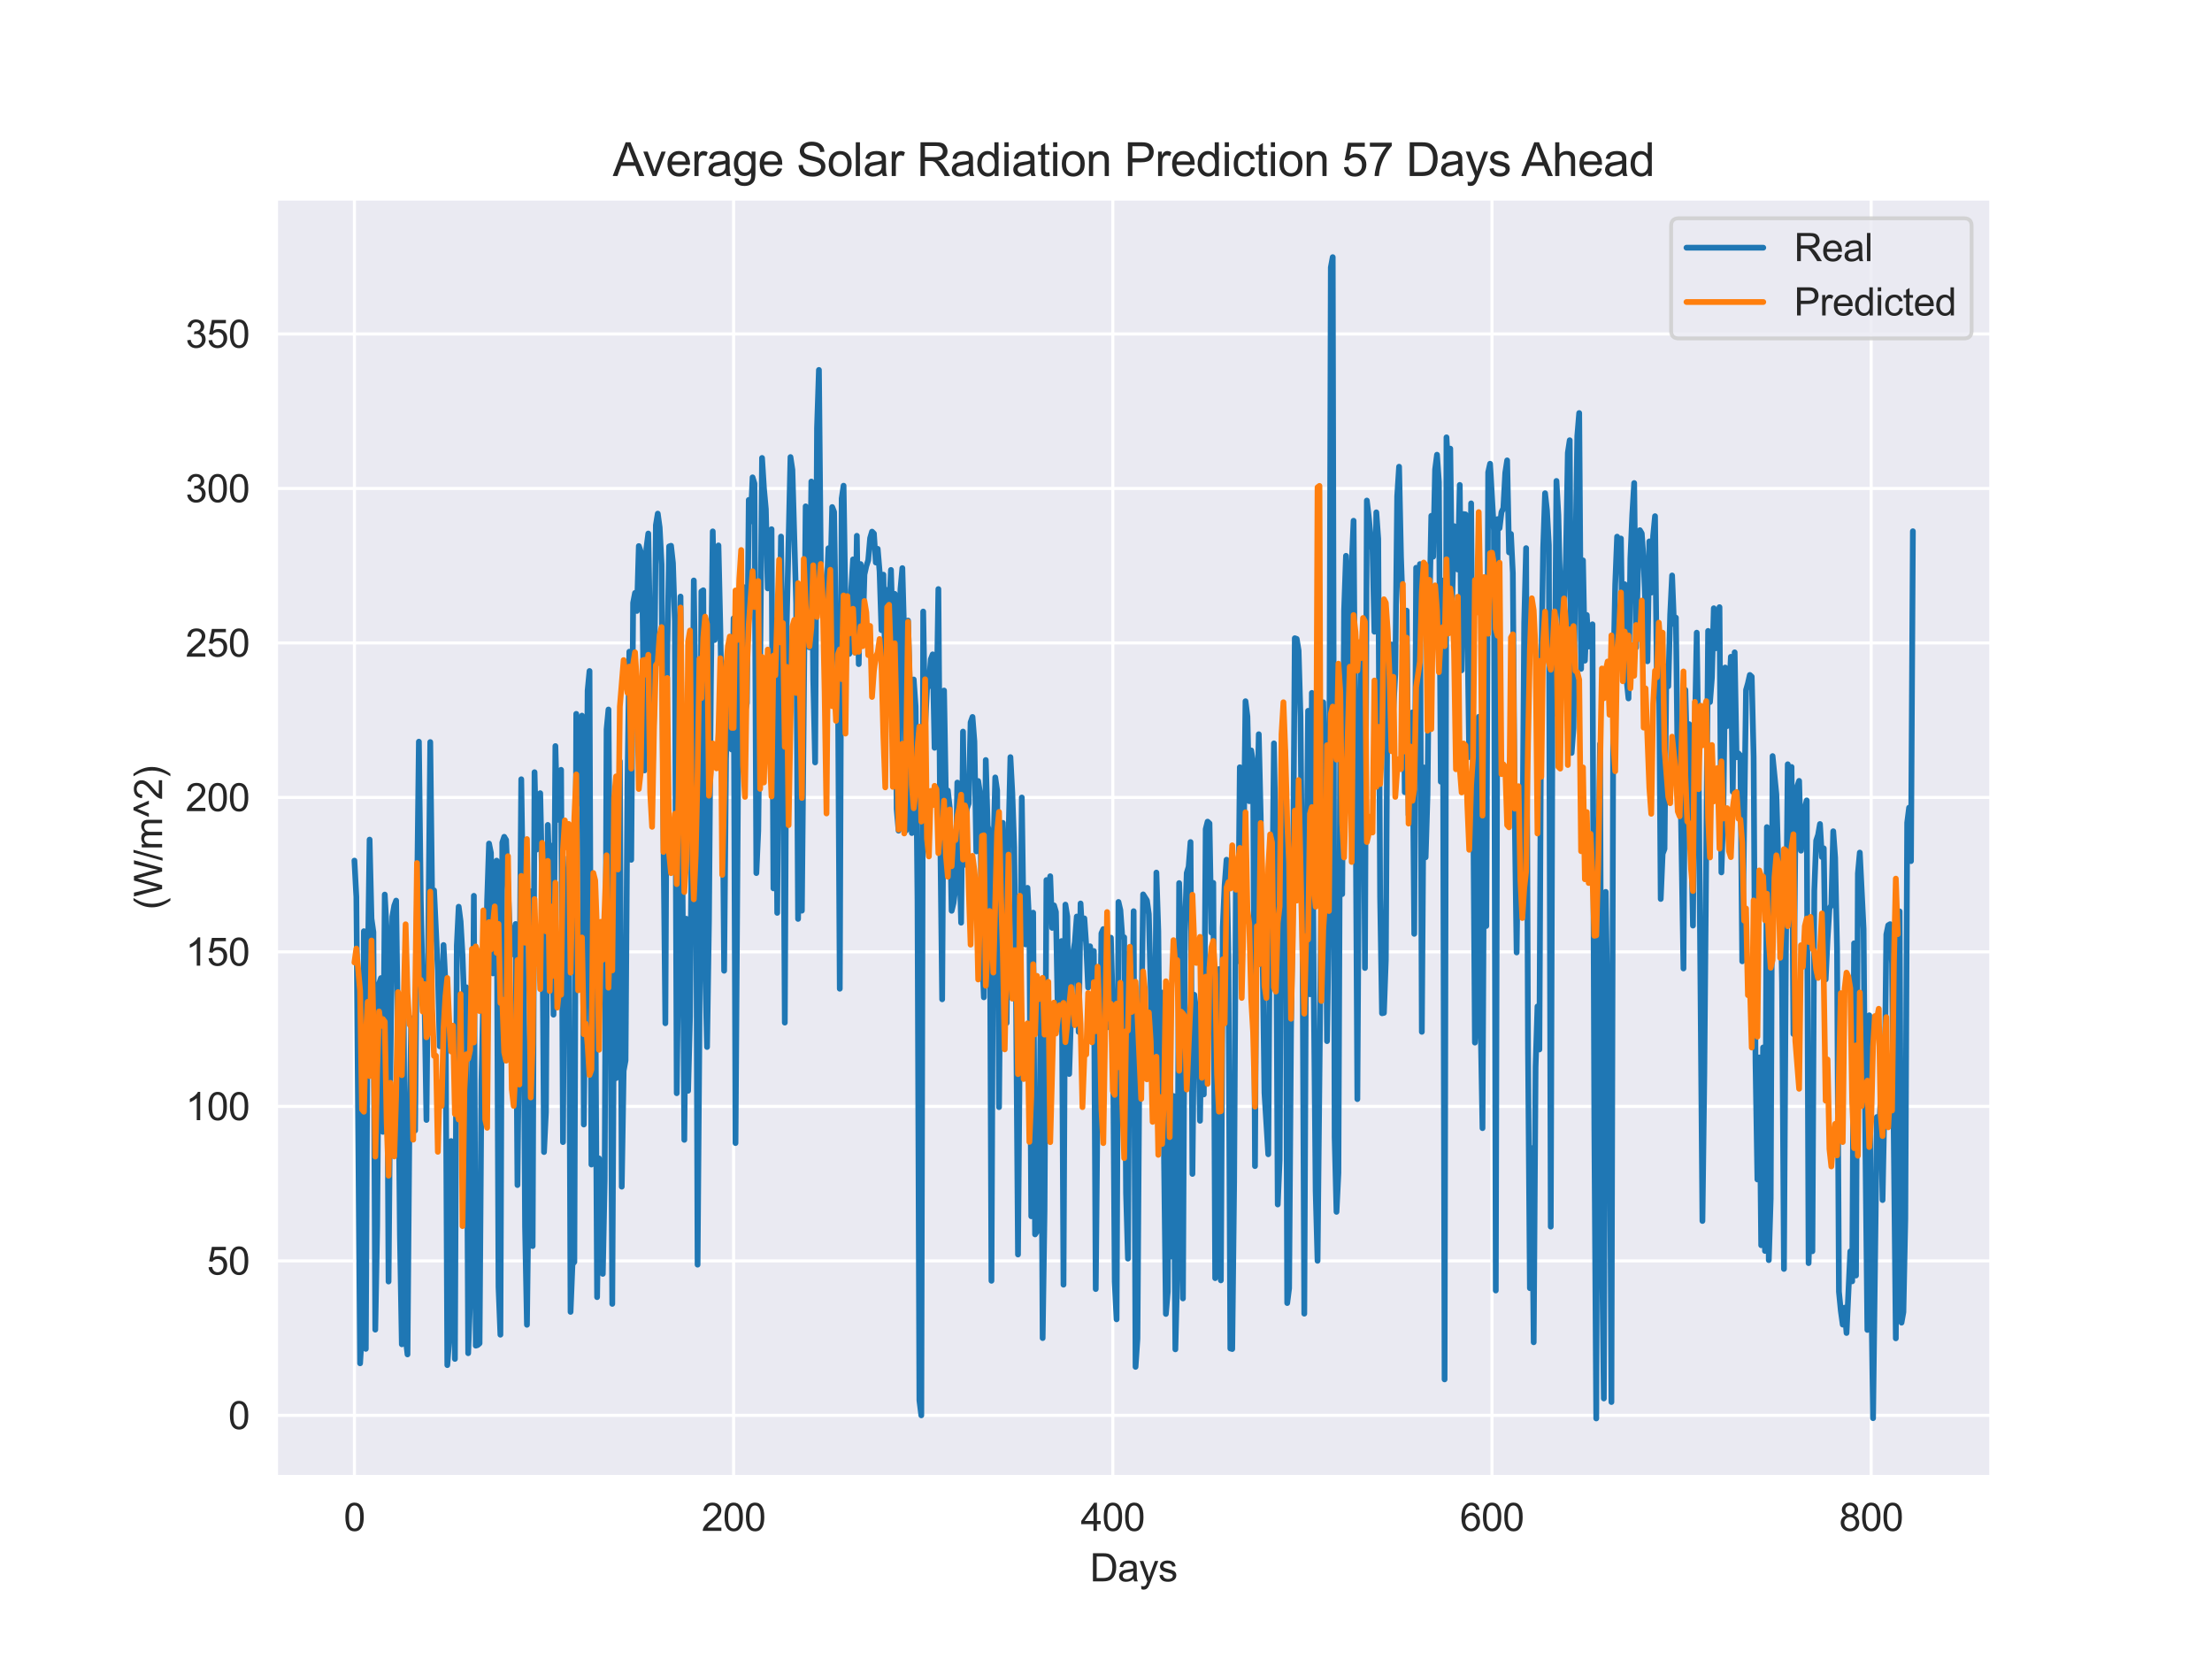 <?xml version="1.0" encoding="utf-8" standalone="no"?>
<!DOCTYPE svg PUBLIC "-//W3C//DTD SVG 1.1//EN"
  "http://www.w3.org/Graphics/SVG/1.1/DTD/svg11.dtd">
<svg xmlns:xlink="http://www.w3.org/1999/xlink" width="576pt" height="432pt" viewBox="0 0 576 432" xmlns="http://www.w3.org/2000/svg" version="1.1">
 <defs>
  <style type="text/css">*{stroke-linejoin: round; stroke-linecap: butt}</style>
 </defs>
 <g id="figure_1">
  <g id="patch_1">
   <path d="M 0 432 
L 576 432 
L 576 0 
L 0 0 
z
" style="fill: #ffffff"/>
  </g>
  <g id="axes_1">
   <g id="patch_2">
    <path d="M 72 384.48 
L 518.4 384.48 
L 518.4 51.84 
L 72 51.84 
z
" style="fill: #eaeaf2"/>
   </g>
   <g id="matplotlib.axis_1">
    <g id="xtick_1">
     <g id="line2d_1">
      <path d="M 92.291 384.48 
L 92.291 51.84 
" clip-path="url(#p0748f344aa)" style="fill: none; stroke: #ffffff; stroke-width: 0.8; stroke-linecap: round"/>
     </g>
     <g id="text_1">
      <!-- 0 -->
      <g style="fill: #262626" transform="translate(89.51 398.638) scale(0.1 -0.1)">
       <defs>
        <path id="ArialMT-30" d="M 266 2259 
Q 266 3072 433 3567 
Q 600 4063 929 4331 
Q 1259 4600 1759 4600 
Q 2128 4600 2406 4451 
Q 2684 4303 2865 4023 
Q 3047 3744 3150 3342 
Q 3253 2941 3253 2259 
Q 3253 1453 3087 958 
Q 2922 463 2592 192 
Q 2263 -78 1759 -78 
Q 1097 -78 719 397 
Q 266 969 266 2259 
z
M 844 2259 
Q 844 1131 1108 757 
Q 1372 384 1759 384 
Q 2147 384 2411 759 
Q 2675 1134 2675 2259 
Q 2675 3391 2411 3762 
Q 2147 4134 1753 4134 
Q 1366 4134 1134 3806 
Q 844 3388 844 2259 
z
" transform="scale(0.016)"/>
       </defs>
       <use xlink:href="#ArialMT-30"/>
      </g>
     </g>
    </g>
    <g id="xtick_2">
     <g id="line2d_2">
      <path d="M 191.03 384.48 
L 191.03 51.84 
" clip-path="url(#p0748f344aa)" style="fill: none; stroke: #ffffff; stroke-width: 0.8; stroke-linecap: round"/>
     </g>
     <g id="text_2">
      <!-- 200 -->
      <g style="fill: #262626" transform="translate(182.689 398.638) scale(0.1 -0.1)">
       <defs>
        <path id="ArialMT-32" d="M 3222 541 
L 3222 0 
L 194 0 
Q 188 203 259 391 
Q 375 700 629 1000 
Q 884 1300 1366 1694 
Q 2113 2306 2375 2664 
Q 2638 3022 2638 3341 
Q 2638 3675 2398 3904 
Q 2159 4134 1775 4134 
Q 1369 4134 1125 3890 
Q 881 3647 878 3216 
L 300 3275 
Q 359 3922 746 4261 
Q 1134 4600 1788 4600 
Q 2447 4600 2831 4234 
Q 3216 3869 3216 3328 
Q 3216 3053 3103 2787 
Q 2991 2522 2730 2228 
Q 2469 1934 1863 1422 
Q 1356 997 1212 845 
Q 1069 694 975 541 
L 3222 541 
z
" transform="scale(0.016)"/>
       </defs>
       <use xlink:href="#ArialMT-32"/>
       <use xlink:href="#ArialMT-30" x="55.615"/>
       <use xlink:href="#ArialMT-30" x="111.23"/>
      </g>
     </g>
    </g>
    <g id="xtick_3">
     <g id="line2d_3">
      <path d="M 289.769 384.48 
L 289.769 51.84 
" clip-path="url(#p0748f344aa)" style="fill: none; stroke: #ffffff; stroke-width: 0.8; stroke-linecap: round"/>
     </g>
     <g id="text_3">
      <!-- 400 -->
      <g style="fill: #262626" transform="translate(281.428 398.638) scale(0.1 -0.1)">
       <defs>
        <path id="ArialMT-34" d="M 2069 0 
L 2069 1097 
L 81 1097 
L 81 1613 
L 2172 4581 
L 2631 4581 
L 2631 1613 
L 3250 1613 
L 3250 1097 
L 2631 1097 
L 2631 0 
L 2069 0 
z
M 2069 1613 
L 2069 3678 
L 634 1613 
L 2069 1613 
z
" transform="scale(0.016)"/>
       </defs>
       <use xlink:href="#ArialMT-34"/>
       <use xlink:href="#ArialMT-30" x="55.615"/>
       <use xlink:href="#ArialMT-30" x="111.23"/>
      </g>
     </g>
    </g>
    <g id="xtick_4">
     <g id="line2d_4">
      <path d="M 388.509 384.48 
L 388.509 51.84 
" clip-path="url(#p0748f344aa)" style="fill: none; stroke: #ffffff; stroke-width: 0.8; stroke-linecap: round"/>
     </g>
     <g id="text_4">
      <!-- 600 -->
      <g style="fill: #262626" transform="translate(380.167 398.638) scale(0.1 -0.1)">
       <defs>
        <path id="ArialMT-36" d="M 3184 3459 
L 2625 3416 
Q 2550 3747 2413 3897 
Q 2184 4138 1850 4138 
Q 1581 4138 1378 3988 
Q 1113 3794 959 3422 
Q 806 3050 800 2363 
Q 1003 2672 1297 2822 
Q 1591 2972 1913 2972 
Q 2475 2972 2870 2558 
Q 3266 2144 3266 1488 
Q 3266 1056 3080 686 
Q 2894 316 2569 119 
Q 2244 -78 1831 -78 
Q 1128 -78 684 439 
Q 241 956 241 2144 
Q 241 3472 731 4075 
Q 1159 4600 1884 4600 
Q 2425 4600 2770 4297 
Q 3116 3994 3184 3459 
z
M 888 1484 
Q 888 1194 1011 928 
Q 1134 663 1356 523 
Q 1578 384 1822 384 
Q 2178 384 2434 671 
Q 2691 959 2691 1453 
Q 2691 1928 2437 2201 
Q 2184 2475 1800 2475 
Q 1419 2475 1153 2201 
Q 888 1928 888 1484 
z
" transform="scale(0.016)"/>
       </defs>
       <use xlink:href="#ArialMT-36"/>
       <use xlink:href="#ArialMT-30" x="55.615"/>
       <use xlink:href="#ArialMT-30" x="111.23"/>
      </g>
     </g>
    </g>
    <g id="xtick_5">
     <g id="line2d_5">
      <path d="M 487.248 384.48 
L 487.248 51.84 
" clip-path="url(#p0748f344aa)" style="fill: none; stroke: #ffffff; stroke-width: 0.8; stroke-linecap: round"/>
     </g>
     <g id="text_5">
      <!-- 800 -->
      <g style="fill: #262626" transform="translate(478.906 398.638) scale(0.1 -0.1)">
       <defs>
        <path id="ArialMT-38" d="M 1131 2484 
Q 781 2613 612 2850 
Q 444 3088 444 3419 
Q 444 3919 803 4259 
Q 1163 4600 1759 4600 
Q 2359 4600 2725 4251 
Q 3091 3903 3091 3403 
Q 3091 3084 2923 2848 
Q 2756 2613 2416 2484 
Q 2838 2347 3058 2040 
Q 3278 1734 3278 1309 
Q 3278 722 2862 322 
Q 2447 -78 1769 -78 
Q 1091 -78 675 323 
Q 259 725 259 1325 
Q 259 1772 486 2073 
Q 713 2375 1131 2484 
z
M 1019 3438 
Q 1019 3113 1228 2906 
Q 1438 2700 1772 2700 
Q 2097 2700 2305 2904 
Q 2513 3109 2513 3406 
Q 2513 3716 2298 3927 
Q 2084 4138 1766 4138 
Q 1444 4138 1231 3931 
Q 1019 3725 1019 3438 
z
M 838 1322 
Q 838 1081 952 856 
Q 1066 631 1291 507 
Q 1516 384 1775 384 
Q 2178 384 2440 643 
Q 2703 903 2703 1303 
Q 2703 1709 2433 1975 
Q 2163 2241 1756 2241 
Q 1359 2241 1098 1978 
Q 838 1716 838 1322 
z
" transform="scale(0.016)"/>
       </defs>
       <use xlink:href="#ArialMT-38"/>
       <use xlink:href="#ArialMT-30" x="55.615"/>
       <use xlink:href="#ArialMT-30" x="111.23"/>
      </g>
     </g>
    </g>
    <g id="text_6">
     <!-- Days -->
     <g style="fill: #262626" transform="translate(283.809 411.783) scale(0.1 -0.1)">
      <defs>
       <path id="ArialMT-44" d="M 494 0 
L 494 4581 
L 2072 4581 
Q 2606 4581 2888 4516 
Q 3281 4425 3559 4188 
Q 3922 3881 4101 3404 
Q 4281 2928 4281 2316 
Q 4281 1794 4159 1391 
Q 4038 988 3847 723 
Q 3656 459 3429 307 
Q 3203 156 2883 78 
Q 2563 0 2147 0 
L 494 0 
z
M 1100 541 
L 2078 541 
Q 2531 541 2789 625 
Q 3047 709 3200 863 
Q 3416 1078 3536 1442 
Q 3656 1806 3656 2325 
Q 3656 3044 3420 3430 
Q 3184 3816 2847 3947 
Q 2603 4041 2063 4041 
L 1100 4041 
L 1100 541 
z
" transform="scale(0.016)"/>
       <path id="ArialMT-61" d="M 2588 409 
Q 2275 144 1986 34 
Q 1697 -75 1366 -75 
Q 819 -75 525 192 
Q 231 459 231 875 
Q 231 1119 342 1320 
Q 453 1522 633 1644 
Q 813 1766 1038 1828 
Q 1203 1872 1538 1913 
Q 2219 1994 2541 2106 
Q 2544 2222 2544 2253 
Q 2544 2597 2384 2738 
Q 2169 2928 1744 2928 
Q 1347 2928 1158 2789 
Q 969 2650 878 2297 
L 328 2372 
Q 403 2725 575 2942 
Q 747 3159 1072 3276 
Q 1397 3394 1825 3394 
Q 2250 3394 2515 3294 
Q 2781 3194 2906 3042 
Q 3031 2891 3081 2659 
Q 3109 2516 3109 2141 
L 3109 1391 
Q 3109 606 3145 398 
Q 3181 191 3288 0 
L 2700 0 
Q 2613 175 2588 409 
z
M 2541 1666 
Q 2234 1541 1622 1453 
Q 1275 1403 1131 1340 
Q 988 1278 909 1158 
Q 831 1038 831 891 
Q 831 666 1001 516 
Q 1172 366 1500 366 
Q 1825 366 2078 508 
Q 2331 650 2450 897 
Q 2541 1088 2541 1459 
L 2541 1666 
z
" transform="scale(0.016)"/>
       <path id="ArialMT-79" d="M 397 -1278 
L 334 -750 
Q 519 -800 656 -800 
Q 844 -800 956 -737 
Q 1069 -675 1141 -563 
Q 1194 -478 1313 -144 
Q 1328 -97 1363 -6 
L 103 3319 
L 709 3319 
L 1400 1397 
Q 1534 1031 1641 628 
Q 1738 1016 1872 1384 
L 2581 3319 
L 3144 3319 
L 1881 -56 
Q 1678 -603 1566 -809 
Q 1416 -1088 1222 -1217 
Q 1028 -1347 759 -1347 
Q 597 -1347 397 -1278 
z
" transform="scale(0.016)"/>
       <path id="ArialMT-73" d="M 197 991 
L 753 1078 
Q 800 744 1014 566 
Q 1228 388 1613 388 
Q 2000 388 2187 545 
Q 2375 703 2375 916 
Q 2375 1106 2209 1216 
Q 2094 1291 1634 1406 
Q 1016 1563 777 1677 
Q 538 1791 414 1992 
Q 291 2194 291 2438 
Q 291 2659 392 2848 
Q 494 3038 669 3163 
Q 800 3259 1026 3326 
Q 1253 3394 1513 3394 
Q 1903 3394 2198 3281 
Q 2494 3169 2634 2976 
Q 2775 2784 2828 2463 
L 2278 2388 
Q 2241 2644 2061 2787 
Q 1881 2931 1553 2931 
Q 1166 2931 1000 2803 
Q 834 2675 834 2503 
Q 834 2394 903 2306 
Q 972 2216 1119 2156 
Q 1203 2125 1616 2013 
Q 2213 1853 2448 1751 
Q 2684 1650 2818 1456 
Q 2953 1263 2953 975 
Q 2953 694 2789 445 
Q 2625 197 2315 61 
Q 2006 -75 1616 -75 
Q 969 -75 630 194 
Q 291 463 197 991 
z
" transform="scale(0.016)"/>
      </defs>
      <use xlink:href="#ArialMT-44"/>
      <use xlink:href="#ArialMT-61" x="72.217"/>
      <use xlink:href="#ArialMT-79" x="127.832"/>
      <use xlink:href="#ArialMT-73" x="177.832"/>
     </g>
    </g>
   </g>
   <g id="matplotlib.axis_2">
    <g id="ytick_1">
     <g id="line2d_6">
      <path d="M 72 368.555 
L 518.4 368.555 
" clip-path="url(#p0748f344aa)" style="fill: none; stroke: #ffffff; stroke-width: 0.8; stroke-linecap: round"/>
     </g>
     <g id="text_7">
      <!-- 0 -->
      <g style="fill: #262626" transform="translate(59.439 372.134) scale(0.1 -0.1)">
       <use xlink:href="#ArialMT-30"/>
      </g>
     </g>
    </g>
    <g id="ytick_2">
     <g id="line2d_7">
      <path d="M 72 328.328 
L 518.4 328.328 
" clip-path="url(#p0748f344aa)" style="fill: none; stroke: #ffffff; stroke-width: 0.8; stroke-linecap: round"/>
     </g>
     <g id="text_8">
      <!-- 50 -->
      <g style="fill: #262626" transform="translate(53.878 331.907) scale(0.1 -0.1)">
       <defs>
        <path id="ArialMT-35" d="M 266 1200 
L 856 1250 
Q 922 819 1161 601 
Q 1400 384 1738 384 
Q 2144 384 2425 690 
Q 2706 997 2706 1503 
Q 2706 1984 2436 2262 
Q 2166 2541 1728 2541 
Q 1456 2541 1237 2417 
Q 1019 2294 894 2097 
L 366 2166 
L 809 4519 
L 3088 4519 
L 3088 3981 
L 1259 3981 
L 1013 2750 
Q 1425 3038 1878 3038 
Q 2478 3038 2890 2622 
Q 3303 2206 3303 1553 
Q 3303 931 2941 478 
Q 2500 -78 1738 -78 
Q 1113 -78 717 272 
Q 322 622 266 1200 
z
" transform="scale(0.016)"/>
       </defs>
       <use xlink:href="#ArialMT-35"/>
       <use xlink:href="#ArialMT-30" x="55.615"/>
      </g>
     </g>
    </g>
    <g id="ytick_3">
     <g id="line2d_8">
      <path d="M 72 288.1 
L 518.4 288.1 
" clip-path="url(#p0748f344aa)" style="fill: none; stroke: #ffffff; stroke-width: 0.8; stroke-linecap: round"/>
     </g>
     <g id="text_9">
      <!-- 100 -->
      <g style="fill: #262626" transform="translate(48.317 291.679) scale(0.1 -0.1)">
       <defs>
        <path id="ArialMT-31" d="M 2384 0 
L 1822 0 
L 1822 3584 
Q 1619 3391 1289 3197 
Q 959 3003 697 2906 
L 697 3450 
Q 1169 3672 1522 3987 
Q 1875 4303 2022 4600 
L 2384 4600 
L 2384 0 
z
" transform="scale(0.016)"/>
       </defs>
       <use xlink:href="#ArialMT-31"/>
       <use xlink:href="#ArialMT-30" x="55.615"/>
       <use xlink:href="#ArialMT-30" x="111.23"/>
      </g>
     </g>
    </g>
    <g id="ytick_4">
     <g id="line2d_9">
      <path d="M 72 247.872 
L 518.4 247.872 
" clip-path="url(#p0748f344aa)" style="fill: none; stroke: #ffffff; stroke-width: 0.8; stroke-linecap: round"/>
     </g>
     <g id="text_10">
      <!-- 150 -->
      <g style="fill: #262626" transform="translate(48.317 251.451) scale(0.1 -0.1)">
       <use xlink:href="#ArialMT-31"/>
       <use xlink:href="#ArialMT-35" x="55.615"/>
       <use xlink:href="#ArialMT-30" x="111.23"/>
      </g>
     </g>
    </g>
    <g id="ytick_5">
     <g id="line2d_10">
      <path d="M 72 207.644 
L 518.4 207.644 
" clip-path="url(#p0748f344aa)" style="fill: none; stroke: #ffffff; stroke-width: 0.8; stroke-linecap: round"/>
     </g>
     <g id="text_11">
      <!-- 200 -->
      <g style="fill: #262626" transform="translate(48.317 211.223) scale(0.1 -0.1)">
       <use xlink:href="#ArialMT-32"/>
       <use xlink:href="#ArialMT-30" x="55.615"/>
       <use xlink:href="#ArialMT-30" x="111.23"/>
      </g>
     </g>
    </g>
    <g id="ytick_6">
     <g id="line2d_11">
      <path d="M 72 167.417 
L 518.4 167.417 
" clip-path="url(#p0748f344aa)" style="fill: none; stroke: #ffffff; stroke-width: 0.8; stroke-linecap: round"/>
     </g>
     <g id="text_12">
      <!-- 250 -->
      <g style="fill: #262626" transform="translate(48.317 170.996) scale(0.1 -0.1)">
       <use xlink:href="#ArialMT-32"/>
       <use xlink:href="#ArialMT-35" x="55.615"/>
       <use xlink:href="#ArialMT-30" x="111.23"/>
      </g>
     </g>
    </g>
    <g id="ytick_7">
     <g id="line2d_12">
      <path d="M 72 127.189 
L 518.4 127.189 
" clip-path="url(#p0748f344aa)" style="fill: none; stroke: #ffffff; stroke-width: 0.8; stroke-linecap: round"/>
     </g>
     <g id="text_13">
      <!-- 300 -->
      <g style="fill: #262626" transform="translate(48.317 130.768) scale(0.1 -0.1)">
       <defs>
        <path id="ArialMT-33" d="M 269 1209 
L 831 1284 
Q 928 806 1161 595 
Q 1394 384 1728 384 
Q 2125 384 2398 659 
Q 2672 934 2672 1341 
Q 2672 1728 2419 1979 
Q 2166 2231 1775 2231 
Q 1616 2231 1378 2169 
L 1441 2663 
Q 1497 2656 1531 2656 
Q 1891 2656 2178 2843 
Q 2466 3031 2466 3422 
Q 2466 3731 2256 3934 
Q 2047 4138 1716 4138 
Q 1388 4138 1169 3931 
Q 950 3725 888 3313 
L 325 3413 
Q 428 3978 793 4289 
Q 1159 4600 1703 4600 
Q 2078 4600 2393 4439 
Q 2709 4278 2876 4000 
Q 3044 3722 3044 3409 
Q 3044 3113 2884 2869 
Q 2725 2625 2413 2481 
Q 2819 2388 3044 2092 
Q 3269 1797 3269 1353 
Q 3269 753 2831 336 
Q 2394 -81 1725 -81 
Q 1122 -81 723 278 
Q 325 638 269 1209 
z
" transform="scale(0.016)"/>
       </defs>
       <use xlink:href="#ArialMT-33"/>
       <use xlink:href="#ArialMT-30" x="55.615"/>
       <use xlink:href="#ArialMT-30" x="111.23"/>
      </g>
     </g>
    </g>
    <g id="ytick_8">
     <g id="line2d_13">
      <path d="M 72 86.961 
L 518.4 86.961 
" clip-path="url(#p0748f344aa)" style="fill: none; stroke: #ffffff; stroke-width: 0.8; stroke-linecap: round"/>
     </g>
     <g id="text_14">
      <!-- 350 -->
      <g style="fill: #262626" transform="translate(48.317 90.54) scale(0.1 -0.1)">
       <use xlink:href="#ArialMT-33"/>
       <use xlink:href="#ArialMT-35" x="55.615"/>
       <use xlink:href="#ArialMT-30" x="111.23"/>
      </g>
     </g>
    </g>
    <g id="text_15">
     <!-- (W/m^2) -->
     <g style="fill: #262626" transform="translate(42.212 236.89) rotate(-90) scale(0.1 -0.1)">
      <defs>
       <path id="ArialMT-28" d="M 1497 -1347 
Q 1031 -759 709 28 
Q 388 816 388 1659 
Q 388 2403 628 3084 
Q 909 3875 1497 4659 
L 1900 4659 
Q 1522 4009 1400 3731 
Q 1209 3300 1100 2831 
Q 966 2247 966 1656 
Q 966 153 1900 -1347 
L 1497 -1347 
z
" transform="scale(0.016)"/>
       <path id="ArialMT-57" d="M 1294 0 
L 78 4581 
L 700 4581 
L 1397 1578 
Q 1509 1106 1591 641 
Q 1766 1375 1797 1488 
L 2669 4581 
L 3400 4581 
L 4056 2263 
Q 4303 1400 4413 641 
Q 4500 1075 4641 1638 
L 5359 4581 
L 5969 4581 
L 4713 0 
L 4128 0 
L 3163 3491 
Q 3041 3928 3019 4028 
Q 2947 3713 2884 3491 
L 1913 0 
L 1294 0 
z
" transform="scale(0.016)"/>
       <path id="ArialMT-2f" d="M 0 -78 
L 1328 4659 
L 1778 4659 
L 453 -78 
L 0 -78 
z
" transform="scale(0.016)"/>
       <path id="ArialMT-6d" d="M 422 0 
L 422 3319 
L 925 3319 
L 925 2853 
Q 1081 3097 1340 3245 
Q 1600 3394 1931 3394 
Q 2300 3394 2536 3241 
Q 2772 3088 2869 2813 
Q 3263 3394 3894 3394 
Q 4388 3394 4653 3120 
Q 4919 2847 4919 2278 
L 4919 0 
L 4359 0 
L 4359 2091 
Q 4359 2428 4304 2576 
Q 4250 2725 4106 2815 
Q 3963 2906 3769 2906 
Q 3419 2906 3187 2673 
Q 2956 2441 2956 1928 
L 2956 0 
L 2394 0 
L 2394 2156 
Q 2394 2531 2256 2718 
Q 2119 2906 1806 2906 
Q 1569 2906 1367 2781 
Q 1166 2656 1075 2415 
Q 984 2175 984 1722 
L 984 0 
L 422 0 
z
" transform="scale(0.016)"/>
       <path id="ArialMT-5e" d="M 747 2156 
L 169 2156 
L 1272 4659 
L 1725 4659 
L 2834 2156 
L 2269 2156 
L 1497 4022 
L 747 2156 
z
" transform="scale(0.016)"/>
       <path id="ArialMT-29" d="M 791 -1347 
L 388 -1347 
Q 1322 153 1322 1656 
Q 1322 2244 1188 2822 
Q 1081 3291 891 3722 
Q 769 4003 388 4659 
L 791 4659 
Q 1378 3875 1659 3084 
Q 1900 2403 1900 1659 
Q 1900 816 1576 28 
Q 1253 -759 791 -1347 
z
" transform="scale(0.016)"/>
      </defs>
      <use xlink:href="#ArialMT-28"/>
      <use xlink:href="#ArialMT-57" x="33.301"/>
      <use xlink:href="#ArialMT-2f" x="127.686"/>
      <use xlink:href="#ArialMT-6d" x="155.469"/>
      <use xlink:href="#ArialMT-5e" x="238.77"/>
      <use xlink:href="#ArialMT-32" x="285.693"/>
      <use xlink:href="#ArialMT-29" x="341.309"/>
     </g>
    </g>
   </g>
   <g id="line2d_14">
    <path d="M 92.291 224.093 
L 92.785 233.53 
L 93.772 355.007 
L 94.266 346.542 
L 94.759 242.481 
L 95.253 351.241 
L 95.747 253.979 
L 96.24 218.632 
L 96.734 239.201 
L 97.228 242.707 
L 97.722 346.24 
L 98.215 319.32 
L 98.709 256.171 
L 99.203 254.689 
L 99.696 294.732 
L 100.19 232.943 
L 100.684 242.089 
L 101.177 333.708 
L 101.671 276.73 
L 102.165 238.698 
L 102.659 235.837 
L 103.152 234.513 
L 103.646 270.288 
L 104.14 321.528 
L 104.633 350.056 
L 105.127 263.086 
L 105.621 348.313 
L 106.114 352.688 
L 106.608 292.681 
L 107.102 265.142 
L 107.595 266.662 
L 108.089 294.38 
L 108.583 235.167 
L 109.077 193.127 
L 109.57 234.552 
L 110.064 256.275 
L 110.558 261.293 
L 111.051 291.637 
L 112.039 193.229 
L 112.532 235.195 
L 113.026 231.843 
L 114.014 252.739 
L 114.507 272.456 
L 115.001 270.545 
L 115.495 246.079 
L 115.988 255.879 
L 116.482 355.47 
L 116.976 348.816 
L 117.469 297.129 
L 117.963 307.252 
L 118.457 353.861 
L 118.95 246.285 
L 119.444 236.106 
L 119.938 239.933 
L 120.432 248.598 
L 120.925 262.231 
L 121.419 257.074 
L 121.913 352.375 
L 122.406 338.955 
L 122.9 303.616 
L 123.394 233.267 
L 123.887 350.408 
L 124.381 350.252 
L 124.875 349.805 
L 125.369 281.412 
L 125.862 259.102 
L 126.356 264.516 
L 126.85 234.508 
L 127.343 219.657 
L 127.837 222.087 
L 128.331 253.471 
L 128.824 249.33 
L 129.318 224.104 
L 129.812 335.116 
L 130.306 347.553 
L 130.799 219.394 
L 131.293 217.897 
L 131.787 218.718 
L 132.774 243.374 
L 133.268 241.57 
L 133.761 248.543 
L 134.255 240.603 
L 134.749 308.588 
L 135.242 262.458 
L 135.736 202.914 
L 136.23 235.944 
L 136.724 319.394 
L 137.217 344.972 
L 137.711 304.688 
L 138.205 232.088 
L 138.698 324.481 
L 139.192 201.079 
L 139.686 221.26 
L 140.673 206.544 
L 141.167 229.3 
L 141.661 299.989 
L 142.154 289.603 
L 142.648 214.807 
L 143.142 230.429 
L 143.635 220.21 
L 144.129 264.226 
L 144.623 194.274 
L 145.116 213.511 
L 145.61 211.784 
L 146.104 200.459 
L 146.597 297.397 
L 147.091 226.803 
L 147.585 236.284 
L 148.079 223.199 
L 148.572 341.611 
L 149.066 329.2 
L 149.56 328.613 
L 150.053 185.888 
L 150.547 209.276 
L 151.041 200.085 
L 151.534 186.346 
L 152.028 292.827 
L 152.522 244.778 
L 153.016 179.837 
L 153.509 174.725 
L 154.003 303.245 
L 154.497 262.097 
L 154.99 250.733 
L 155.484 337.77 
L 155.978 301.643 
L 156.471 312.13 
L 156.965 331.714 
L 157.459 307.314 
L 157.952 189.944 
L 158.446 184.754 
L 158.94 249.844 
L 159.434 339.53 
L 159.927 247.526 
L 160.421 280.747 
L 160.915 224.641 
L 161.408 198.213 
L 161.902 309.011 
L 162.396 278.814 
L 162.889 276.147 
L 163.383 204.717 
L 163.877 169.69 
L 164.371 223.892 
L 164.864 156.98 
L 165.358 154.398 
L 165.852 159.097 
L 166.345 142.19 
L 166.839 143.582 
L 167.333 159.41 
L 167.826 200.627 
L 168.32 142.777 
L 168.814 138.928 
L 169.307 167.852 
L 169.801 205.879 
L 170.295 185.195 
L 170.789 136.737 
L 171.282 133.743 
L 171.776 137.369 
L 172.27 146.979 
L 172.763 218.023 
L 173.257 266.455 
L 173.751 170.316 
L 174.244 142.28 
L 174.738 142.112 
L 175.232 146.593 
L 175.726 161.628 
L 176.219 284.674 
L 176.713 245.123 
L 177.207 155.343 
L 178.194 296.816 
L 178.688 239.236 
L 179.181 284.044 
L 179.675 264.645 
L 180.169 214.205 
L 180.663 151.152 
L 181.156 187.771 
L 181.65 329.317 
L 182.144 265.779 
L 182.637 154.024 
L 183.131 153.7 
L 183.625 252.722 
L 184.118 272.64 
L 184.612 239.676 
L 185.106 178.205 
L 185.599 138.369 
L 186.093 166.662 
L 186.587 161.846 
L 187.081 142.028 
L 187.574 163.779 
L 188.068 192.198 
L 188.562 252.783 
L 189.055 197.638 
L 189.549 180.653 
L 190.043 193.894 
L 190.536 195.182 
L 191.03 160.997 
L 191.524 297.648 
L 192.511 155.672 
L 193.005 153.315 
L 193.499 152.801 
L 193.992 185.581 
L 194.486 183.078 
L 194.98 130.178 
L 195.473 135.804 
L 195.967 124.3 
L 196.461 125.904 
L 196.954 227.348 
L 197.448 216.332 
L 197.942 173.199 
L 198.436 119.249 
L 198.929 127.178 
L 199.423 132.575 
L 199.917 153.22 
L 200.41 152.499 
L 200.904 137.799 
L 201.398 231.328 
L 201.891 161.584 
L 202.385 237.709 
L 202.879 172.585 
L 203.373 139.715 
L 203.866 182.089 
L 204.36 266.288 
L 204.854 162.299 
L 205.841 119.02 
L 206.335 122.328 
L 207.322 157.119 
L 207.816 239.279 
L 208.309 206.158 
L 208.803 237.139 
L 209.791 131.847 
L 210.284 152.907 
L 210.778 168.559 
L 211.272 125.39 
L 211.765 176.892 
L 212.259 198.537 
L 212.753 111.496 
L 213.246 96.332 
L 213.74 147.387 
L 214.234 154.178 
L 214.728 151.94 
L 215.221 155.304 
L 215.715 142.76 
L 216.209 151.515 
L 216.702 132.033 
L 217.196 133.301 
L 217.69 165.355 
L 218.183 175.222 
L 218.677 257.46 
L 219.171 129.843 
L 219.664 126.474 
L 220.158 157.985 
L 220.652 159.041 
L 221.146 170.277 
L 221.639 153.795 
L 222.133 145.66 
L 222.627 169.932 
L 223.12 139.52 
L 223.614 172.931 
L 224.108 146.884 
L 224.601 167.283 
L 225.095 149.613 
L 225.589 147.409 
L 226.083 145.895 
L 226.576 140.134 
L 227.07 138.436 
L 227.564 138.933 
L 228.057 146.476 
L 228.551 142.911 
L 229.045 148.822 
L 229.538 164.094 
L 230.032 149.638 
L 230.526 175.004 
L 231.02 153.6 
L 231.513 158.639 
L 232.007 148.41 
L 232.501 166.064 
L 232.994 154.644 
L 233.488 210.628 
L 233.982 216.31 
L 234.475 153.482 
L 234.969 147.934 
L 235.463 166.076 
L 235.956 216.249 
L 236.45 161.595 
L 236.944 180.06 
L 237.438 216.925 
L 237.931 176.937 
L 238.425 183.988 
L 238.919 234.396 
L 239.412 364.656 
L 239.906 368.555 
L 240.4 159.242 
L 240.893 189.246 
L 241.387 179.423 
L 241.881 178.312 
L 242.375 171.668 
L 242.868 170.395 
L 243.362 194.721 
L 243.856 184.899 
L 244.349 153.392 
L 244.843 216.919 
L 245.337 260.22 
L 245.83 179.809 
L 246.324 208.466 
L 246.818 205.856 
L 247.311 210.326 
L 247.805 237.173 
L 248.299 235.122 
L 248.793 231.306 
L 249.286 203.778 
L 250.274 240.274 
L 250.767 190.503 
L 251.261 225.166 
L 251.755 210.578 
L 252.248 209.237 
L 252.742 188.1 
L 253.236 186.692 
L 253.73 193.073 
L 254.223 221.707 
L 254.717 203.37 
L 255.211 206.622 
L 255.704 247.375 
L 256.198 259.706 
L 256.692 197.906 
L 257.185 215.059 
L 257.679 217.042 
L 258.173 333.513 
L 258.666 222.836 
L 259.16 202.437 
L 259.654 205.834 
L 260.148 288.301 
L 260.641 232.267 
L 261.135 214.271 
L 261.629 250.509 
L 262.122 266.383 
L 262.616 217.942 
L 263.11 197.157 
L 263.603 206.488 
L 264.097 220.707 
L 264.591 261.874 
L 265.085 326.674 
L 266.072 207.661 
L 266.566 242.603 
L 267.059 245.922 
L 267.553 231.194 
L 268.047 241.323 
L 268.54 316.712 
L 269.034 237.653 
L 269.528 321.433 
L 270.022 320.668 
L 270.515 318.198 
L 271.009 258.443 
L 271.503 348.436 
L 271.996 315.159 
L 272.49 229.155 
L 272.984 234.664 
L 273.477 228.172 
L 273.971 241.614 
L 274.465 235.759 
L 274.958 237.452 
L 275.452 264.125 
L 276.44 245.039 
L 276.933 334.529 
L 277.427 235.558 
L 277.921 238.648 
L 278.414 279.663 
L 279.402 248.179 
L 279.895 245.313 
L 280.389 238.659 
L 280.883 268.707 
L 281.377 235.262 
L 281.87 244.408 
L 282.364 239.145 
L 282.858 246.308 
L 283.351 257.158 
L 283.845 246.408 
L 284.339 250.995 
L 284.832 247.637 
L 285.326 335.664 
L 285.82 285.133 
L 286.313 282.898 
L 286.807 243.028 
L 287.301 241.927 
L 287.795 242.799 
L 288.288 251.04 
L 288.782 267.506 
L 289.276 244.168 
L 289.769 262.086 
L 290.263 333.747 
L 290.757 343.547 
L 291.25 234.865 
L 291.744 236.994 
L 292.238 243.939 
L 292.732 244.062 
L 293.225 310.667 
L 293.719 327.747 
L 294.213 247.956 
L 294.706 282.524 
L 295.2 237.268 
L 295.694 355.928 
L 296.187 348.587 
L 296.681 277.076 
L 297.175 271.184 
L 297.668 232.895 
L 298.656 234.468 
L 299.15 238.005 
L 299.643 257.169 
L 300.137 284.139 
L 300.631 286.524 
L 301.124 227.216 
L 301.618 242.475 
L 302.112 290.776 
L 302.605 258.46 
L 303.593 342.15 
L 304.087 336.351 
L 304.58 256.672 
L 305.074 327.193 
L 305.568 285.396 
L 306.061 351.367 
L 306.555 331.518 
L 307.049 229.948 
L 307.542 246.632 
L 308.036 338.111 
L 308.53 242.62 
L 309.023 227.322 
L 309.517 225.713 
L 310.011 219.266 
L 310.505 305.688 
L 310.998 259.041 
L 311.492 263.567 
L 311.986 265.617 
L 312.479 291.855 
L 312.973 261.22 
L 313.467 284.993 
L 313.96 215.897 
L 314.454 213.952 
L 314.948 214.405 
L 315.442 242.844 
L 315.935 229.893 
L 316.429 332.825 
L 316.923 313.622 
L 317.416 252.353 
L 317.91 333.406 
L 318.404 241.475 
L 318.897 230.485 
L 319.391 223.87 
L 319.885 249.185 
L 320.378 351.14 
L 320.872 351.285 
L 321.366 307.761 
L 321.86 224.674 
L 322.353 250.303 
L 322.847 199.789 
L 323.341 207.488 
L 323.834 221.478 
L 324.328 182.591 
L 324.822 186.586 
L 325.315 208.628 
L 325.809 195.403 
L 326.303 198.521 
L 326.797 303.649 
L 327.29 215.31 
L 327.784 191.19 
L 328.278 212.427 
L 329.265 284.546 
L 330.252 300.571 
L 330.746 225.305 
L 331.24 240.128 
L 331.734 193.565 
L 332.227 220.707 
L 332.721 313.645 
L 333.215 301.995 
L 333.708 197.448 
L 334.202 192.632 
L 334.696 196.847 
L 335.189 339.312 
L 335.683 335.44 
L 336.177 268.081 
L 336.67 233.804 
L 337.164 166.187 
L 337.658 166.369 
L 338.152 169.406 
L 338.645 186.586 
L 339.139 237.793 
L 339.633 342.078 
L 340.126 236.418 
L 340.62 185.1 
L 341.114 258.901 
L 341.607 180.429 
L 342.101 257.829 
L 342.595 310.153 
L 343.089 328.317 
L 344.57 182.882 
L 345.063 204.633 
L 345.557 271.109 
L 346.051 238.217 
L 346.544 69.645 
L 347.038 66.96 
L 347.532 296.067 
L 348.025 315.561 
L 348.519 305.387 
L 349.013 188.659 
L 349.507 232.826 
L 350 158.986 
L 350.494 144.733 
L 351.481 204.124 
L 351.975 147.118 
L 352.469 135.598 
L 352.962 199.766 
L 353.456 286.206 
L 353.95 204.286 
L 354.444 170.188 
L 354.937 166.092 
L 355.431 252.063 
L 355.925 130.34 
L 356.418 134.547 
L 356.912 139.799 
L 357.406 143.118 
L 357.899 164.506 
L 358.393 133.413 
L 358.887 140.341 
L 359.38 233.547 
L 359.874 263.857 
L 360.368 263.751 
L 360.862 249.872 
L 361.355 166.992 
L 361.849 181.614 
L 362.343 167.819 
L 362.836 184.547 
L 363.33 175.552 
L 363.824 129.267 
L 364.317 121.529 
L 364.811 144.906 
L 365.305 159.31 
L 365.799 206.292 
L 366.292 159.002 
L 366.786 212.198 
L 367.28 197.163 
L 367.773 185.514 
L 368.267 243.173 
L 368.761 147.845 
L 369.254 195.464 
L 369.748 146.886 
L 370.242 268.69 
L 370.736 199.833 
L 371.229 223.235 
L 371.723 206.929 
L 372.217 159.578 
L 372.71 134.318 
L 373.204 144.954 
L 373.698 122.255 
L 374.191 118.406 
L 374.685 125.529 
L 375.179 203.56 
L 375.672 151.163 
L 376.166 359.192 
L 376.66 113.88 
L 377.154 123.25 
L 377.647 116.819 
L 378.141 156.231 
L 378.635 137.006 
L 379.128 145.297 
L 379.622 148.314 
L 380.116 126.273 
L 380.609 174.551 
L 381.103 133.866 
L 381.597 133.927 
L 382.091 162.036 
L 382.584 197.146 
L 383.078 131.072 
L 384.065 271.495 
L 384.559 261.032 
L 385.053 186.659 
L 385.546 265.891 
L 386.04 293.77 
L 386.534 197.353 
L 387.027 241.127 
L 387.521 122.971 
L 388.015 120.758 
L 389.002 138.089 
L 389.496 336.044 
L 389.99 135.167 
L 390.483 137.531 
L 390.977 133.374 
L 391.471 132.318 
L 391.964 123.127 
L 392.458 119.881 
L 392.952 143.839 
L 393.446 139.034 
L 393.939 149.253 
L 394.433 212.701 
L 394.927 248.023 
L 395.42 210.17 
L 395.914 227.278 
L 396.408 227.535 
L 396.901 162.181 
L 397.395 142.732 
L 397.889 272.685 
L 398.382 335.433 
L 398.876 298.952 
L 399.37 349.521 
L 399.864 277.815 
L 400.357 262.069 
L 400.851 273.285 
L 401.345 174.015 
L 401.838 142.693 
L 402.332 128.429 
L 402.826 132.91 
L 403.319 141.939 
L 403.813 319.421 
L 404.307 165.299 
L 404.801 185.849 
L 405.294 125.233 
L 405.788 134.089 
L 406.282 154.108 
L 406.775 165.578 
L 407.269 159.058 
L 407.763 145.699 
L 408.256 117.915 
L 408.75 114.633 
L 409.244 196.062 
L 409.737 189.598 
L 410.231 145.358 
L 410.725 113.532 
L 411.219 107.552 
L 411.712 174.172 
L 412.206 145.912 
L 412.7 172.037 
L 413.193 160.137 
L 413.687 168.361 
L 414.181 164.4 
L 414.674 162.567 
L 415.168 293.9 
L 415.662 369.36 
L 416.156 229.107 
L 416.649 193.716 
L 417.143 324.08 
L 417.637 364.157 
L 418.13 232.245 
L 418.624 265.698 
L 419.118 275.06 
L 419.611 365.086 
L 420.105 176.01 
L 420.599 152.197 
L 421.093 139.743 
L 421.586 141.168 
L 422.08 140.224 
L 422.574 173.49 
L 423.067 152.13 
L 423.561 177.088 
L 424.055 181.871 
L 424.548 145.459 
L 425.042 134.033 
L 425.536 125.781 
L 426.029 168.618 
L 426.523 148.783 
L 427.017 138.056 
L 427.511 138.894 
L 428.004 145.867 
L 428.992 172.205 
L 429.485 140.972 
L 429.979 154.32 
L 430.473 139.514 
L 430.966 134.413 
L 431.46 177.658 
L 431.954 167.45 
L 432.448 234.089 
L 432.941 222.339 
L 433.435 221.048 
L 433.929 173.468 
L 434.422 178.703 
L 434.916 160.025 
L 435.41 149.85 
L 435.903 162.494 
L 436.397 160.835 
L 436.891 201.89 
L 437.384 191.609 
L 438.372 252.191 
L 438.866 179.647 
L 439.359 199.627 
L 439.853 188.564 
L 440.84 241.028 
L 441.334 190.352 
L 441.828 164.746 
L 442.321 198.822 
L 443.309 317.941 
L 443.803 279.484 
L 444.79 164.288 
L 445.284 182.809 
L 445.777 176.446 
L 446.271 158.388 
L 446.765 168.808 
L 447.258 167.607 
L 447.752 158.103 
L 448.246 227.177 
L 448.739 212.338 
L 449.233 173.82 
L 449.727 189.089 
L 450.221 181.44 
L 450.714 171.026 
L 451.208 206.181 
L 451.702 169.864 
L 452.195 197.185 
L 452.689 196.179 
L 453.183 196.721 
L 453.676 250.325 
L 454.664 179.669 
L 455.158 177.932 
L 455.651 175.753 
L 456.145 176.2 
L 456.639 197.107 
L 457.132 276.534 
L 457.626 307.135 
L 458.12 275.344 
L 458.613 324.26 
L 459.107 272.757 
L 459.601 325.746 
L 460.094 215.377 
L 460.588 328.138 
L 461.082 312.091 
L 461.576 196.883 
L 462.563 206.862 
L 463.057 224.574 
L 463.55 229.233 
L 464.044 255.951 
L 464.538 330.428 
L 465.031 248.09 
L 465.525 199.012 
L 466.019 201.096 
L 466.513 199.711 
L 467.006 269.254 
L 467.5 218.523 
L 467.994 204.761 
L 468.487 203.337 
L 468.981 221.517 
L 469.475 213.617 
L 469.968 210.293 
L 470.462 208.421 
L 470.956 328.914 
L 471.45 311.544 
L 471.943 325.825 
L 472.437 231.937 
L 472.931 218.88 
L 473.424 217.411 
L 473.918 214.573 
L 474.412 223.16 
L 474.905 220.897 
L 475.399 255.052 
L 475.893 244.486 
L 476.386 236.558 
L 476.88 235.714 
L 477.374 216.455 
L 477.868 223.322 
L 478.361 247.028 
L 478.855 336.329 
L 479.349 341.368 
L 479.842 344.927 
L 480.336 340.513 
L 480.83 347.106 
L 481.817 325.853 
L 482.311 333.658 
L 482.805 245.626 
L 483.298 332.144 
L 483.792 227.457 
L 484.286 222.009 
L 485.273 241.877 
L 485.767 300.751 
L 486.26 346.313 
L 486.754 264.382 
L 487.248 333.981 
L 487.741 369.295 
L 488.729 290.871 
L 489.223 295.587 
L 489.716 286.401 
L 490.21 312.494 
L 490.704 287.569 
L 491.197 243.332 
L 491.691 240.938 
L 492.185 240.648 
L 492.678 250.884 
L 493.666 348.503 
L 494.16 265.377 
L 494.653 237.315 
L 495.147 344.419 
L 495.641 341.658 
L 496.134 317.55 
L 496.628 214.254 
L 497.122 210.309 
L 497.615 224.233 
L 498.109 138.332 
L 498.109 138.332 
" clip-path="url(#p0748f344aa)" style="fill: none; stroke: #1f77b4; stroke-width: 1.5; stroke-linecap: round"/>
   </g>
   <g id="line2d_15">
    <path d="M 92.291 250.633 
L 92.785 246.997 
L 93.772 258.015 
L 94.266 288.894 
L 94.759 289.491 
L 95.253 269.729 
L 95.747 260.872 
L 96.24 280.22 
L 96.734 244.909 
L 97.228 266.428 
L 97.722 301.167 
L 98.215 278.325 
L 98.709 263.373 
L 99.203 267.144 
L 99.696 265.372 
L 100.19 266.051 
L 100.684 292.015 
L 101.177 306.143 
L 101.671 281.961 
L 102.165 295.687 
L 102.659 301.144 
L 103.152 285.237 
L 103.646 258.342 
L 104.14 260.601 
L 104.633 279.97 
L 105.621 240.676 
L 106.114 258.643 
L 106.608 266.719 
L 107.102 267.478 
L 107.595 296.773 
L 108.583 224.733 
L 109.077 256.106 
L 109.57 255.161 
L 110.064 263.404 
L 110.558 256.257 
L 111.051 270.102 
L 111.545 268.826 
L 112.039 232.17 
L 112.532 262.466 
L 113.026 274.966 
L 113.52 274.903 
L 114.014 299.931 
L 114.507 281.912 
L 115.001 287.969 
L 115.495 267.76 
L 115.988 259.453 
L 116.482 254.662 
L 116.976 266.184 
L 117.469 273.81 
L 117.963 267.067 
L 118.457 290.081 
L 118.95 289.31 
L 119.444 291.517 
L 119.938 258.86 
L 120.432 319.279 
L 120.925 283.835 
L 121.419 274.54 
L 121.913 275.709 
L 122.406 273.47 
L 122.9 247.093 
L 123.394 271.463 
L 123.887 246.454 
L 124.381 247.84 
L 124.875 263.284 
L 125.369 260.16 
L 125.862 237.058 
L 126.356 291.564 
L 126.85 293.671 
L 127.343 240.112 
L 127.837 247.259 
L 128.331 240.918 
L 128.824 236.026 
L 129.318 248.123 
L 129.812 240.593 
L 130.306 261.173 
L 130.799 260.266 
L 131.293 274.015 
L 131.787 276.21 
L 132.28 222.942 
L 133.268 283.629 
L 133.761 287.984 
L 134.255 278.451 
L 134.749 249.981 
L 135.242 282.421 
L 135.736 228.084 
L 136.23 241.189 
L 136.724 245.479 
L 137.217 218.494 
L 137.711 248.175 
L 138.205 285.776 
L 138.698 271.849 
L 139.192 234.119 
L 139.686 250.956 
L 140.179 241.393 
L 140.673 257.563 
L 141.167 219.471 
L 141.661 234.384 
L 142.154 242.507 
L 142.648 224.169 
L 143.142 258.055 
L 143.635 236.069 
L 144.129 254.096 
L 144.623 229.853 
L 145.116 262.372 
L 145.61 257.607 
L 146.104 259.035 
L 146.597 221.246 
L 147.091 213.626 
L 147.585 220.669 
L 148.079 214.543 
L 148.572 253.292 
L 149.066 229.825 
L 149.56 212.859 
L 150.053 201.662 
L 150.547 257.889 
L 151.534 244.117 
L 152.028 269.305 
L 152.522 266.6 
L 153.016 272.076 
L 153.509 279.929 
L 154.003 278.546 
L 154.497 227.325 
L 154.99 229.258 
L 155.484 243.036 
L 155.978 273.364 
L 156.471 240.03 
L 156.965 249.914 
L 157.952 222.715 
L 158.446 257.2 
L 158.94 238.686 
L 159.434 252.704 
L 159.927 207.709 
L 160.421 202.169 
L 160.915 226.415 
L 161.408 183.999 
L 162.396 171.879 
L 163.383 180.407 
L 163.877 173.583 
L 164.371 200.143 
L 164.864 172.927 
L 165.358 169.848 
L 165.852 177.552 
L 166.345 205.453 
L 166.839 201.124 
L 167.333 171.96 
L 167.826 171.823 
L 168.32 175.716 
L 168.814 170.505 
L 169.307 206.343 
L 169.801 215.306 
L 170.295 189.945 
L 170.789 173.191 
L 171.282 172.514 
L 171.776 165.298 
L 172.27 163.291 
L 172.763 221.85 
L 173.257 209.969 
L 173.751 176.546 
L 174.244 222.282 
L 174.738 227.373 
L 175.232 217.874 
L 175.726 211.894 
L 176.219 230.223 
L 176.713 206.46 
L 177.207 158.194 
L 178.194 232.282 
L 178.688 224.199 
L 179.181 167.143 
L 179.675 164.18 
L 180.169 216.607 
L 180.663 234.173 
L 181.156 222.763 
L 181.65 201.344 
L 182.144 171.566 
L 182.637 181.788 
L 183.131 166.083 
L 183.625 160.562 
L 184.118 162.547 
L 184.612 207.206 
L 185.106 201.328 
L 185.599 193.573 
L 186.093 194.728 
L 186.587 200.09 
L 187.081 190.728 
L 187.574 171.406 
L 188.068 227.811 
L 188.562 207.374 
L 189.055 174.219 
L 189.549 168.253 
L 190.043 165.74 
L 190.536 189.532 
L 191.03 189.539 
L 191.524 153.746 
L 192.018 166.642 
L 192.511 150.826 
L 193.005 143.219 
L 193.499 199.304 
L 193.992 207.511 
L 194.486 174.67 
L 194.98 162.635 
L 195.967 148.747 
L 196.461 158.078 
L 196.954 153.389 
L 197.448 151.297 
L 197.942 205.416 
L 198.436 171.062 
L 198.929 203.765 
L 199.423 182.691 
L 199.917 169.145 
L 200.41 195.611 
L 200.904 207.398 
L 201.398 170.721 
L 201.891 175.842 
L 202.879 145.738 
L 203.373 167.316 
L 203.866 162.25 
L 204.36 194.482 
L 204.854 173.648 
L 205.347 214.869 
L 206.335 163.148 
L 206.828 161.417 
L 207.322 180.444 
L 207.816 151.851 
L 208.803 207.787 
L 209.297 145.554 
L 209.791 157.485 
L 210.284 164.01 
L 210.778 168.308 
L 211.272 163.454 
L 211.765 147.197 
L 212.259 160.152 
L 212.753 160.662 
L 213.246 152.622 
L 213.74 146.854 
L 214.234 156.18 
L 214.728 180.123 
L 215.221 211.827 
L 215.715 156.323 
L 216.209 148.365 
L 216.702 183.88 
L 217.196 176.921 
L 217.69 187.702 
L 218.183 170.387 
L 218.677 169.105 
L 219.171 176.829 
L 219.664 155.049 
L 220.158 191.027 
L 220.652 155.221 
L 221.146 164.987 
L 221.639 162.815 
L 222.133 158.516 
L 222.627 169.934 
L 223.12 167.533 
L 223.614 169.72 
L 224.108 163.086 
L 224.601 168.279 
L 225.095 156.503 
L 225.589 159.48 
L 226.083 170.596 
L 226.576 162.996 
L 227.07 181.487 
L 227.564 174.736 
L 228.057 171.035 
L 228.551 169.93 
L 229.045 166.396 
L 229.538 173.365 
L 230.032 191.894 
L 230.526 205.036 
L 231.02 158.091 
L 231.513 157.493 
L 232.007 172.206 
L 232.501 204.905 
L 232.994 167.509 
L 233.488 187.921 
L 233.982 216.024 
L 234.475 201.812 
L 234.969 193.673 
L 235.463 217.033 
L 235.956 194.618 
L 236.45 161.921 
L 236.944 178.254 
L 237.438 204.459 
L 237.931 210.461 
L 238.425 206.146 
L 238.919 194.564 
L 239.412 189.203 
L 239.906 213.943 
L 240.4 204.175 
L 240.893 176.888 
L 241.387 218.386 
L 241.881 223.017 
L 242.375 205.946 
L 242.868 209.666 
L 243.362 204.628 
L 243.856 205.492 
L 244.349 222.158 
L 244.843 215.981 
L 245.337 218.02 
L 245.83 208.485 
L 246.324 222.858 
L 246.818 228.308 
L 247.311 210.788 
L 247.805 225.568 
L 248.299 216.671 
L 248.793 218.75 
L 249.286 212.61 
L 249.78 210.499 
L 250.274 206.932 
L 250.767 223.838 
L 251.261 209.734 
L 251.755 211.604 
L 252.248 231.182 
L 252.742 245.985 
L 253.236 222.857 
L 253.73 226.56 
L 254.223 232.117 
L 254.717 255.064 
L 255.704 217.67 
L 256.198 217.504 
L 256.692 256.692 
L 257.679 237.214 
L 258.173 239.267 
L 258.666 253.259 
L 259.654 216.684 
L 260.148 211.429 
L 260.641 233.007 
L 261.135 247.776 
L 261.629 273.255 
L 262.616 222.537 
L 263.11 253.338 
L 263.603 260.05 
L 264.097 247.444 
L 264.591 247.453 
L 265.085 279.704 
L 265.578 233.246 
L 266.072 266.022 
L 266.566 280.977 
L 267.059 267.575 
L 267.553 266.473 
L 268.047 297.346 
L 268.54 285.454 
L 269.034 251.086 
L 269.528 269.343 
L 270.022 254.11 
L 270.515 260.176 
L 271.009 259.927 
L 271.503 254.628 
L 271.996 269.411 
L 272.49 268.013 
L 272.984 255.663 
L 273.477 297.412 
L 274.465 261.075 
L 274.958 269.135 
L 275.946 261.752 
L 276.44 264.18 
L 276.933 261.15 
L 277.427 271.382 
L 278.908 257.019 
L 279.402 260.362 
L 279.895 266.948 
L 280.389 265.901 
L 280.883 256.535 
L 281.377 266.676 
L 281.87 288.307 
L 282.364 274.752 
L 282.858 274.585 
L 283.351 258.566 
L 284.339 271.424 
L 284.832 255.765 
L 285.326 268.522 
L 285.82 251.725 
L 286.313 264.681 
L 286.807 288.738 
L 287.301 297.664 
L 288.288 237.492 
L 288.782 265.261 
L 289.276 261.38 
L 289.769 284.128 
L 290.263 285.104 
L 290.757 261.356 
L 291.25 277.896 
L 291.744 255.904 
L 292.238 287.115 
L 292.732 301.575 
L 293.225 268.496 
L 293.719 268.368 
L 294.213 246.528 
L 294.706 263.51 
L 295.2 257.646 
L 295.694 255.629 
L 296.187 263.986 
L 297.175 286.156 
L 297.668 252.948 
L 298.162 257.897 
L 298.656 281.059 
L 299.15 263.64 
L 299.643 271.145 
L 300.137 292.133 
L 300.631 291.211 
L 301.124 275.162 
L 301.618 300.722 
L 302.112 285.68 
L 302.605 297.906 
L 303.099 285.487 
L 303.593 255.516 
L 304.087 266.856 
L 304.58 296.101 
L 305.074 257.375 
L 305.568 244.812 
L 306.061 251.427 
L 306.555 250.001 
L 307.049 278.83 
L 307.542 263.429 
L 308.036 263.93 
L 308.53 264.706 
L 309.023 283.709 
L 310.011 261.097 
L 310.505 232.991 
L 310.998 245.957 
L 311.492 250.749 
L 311.986 246.766 
L 312.479 243.948 
L 312.973 280.659 
L 313.467 269.561 
L 313.96 254.32 
L 314.454 282.248 
L 314.948 252.007 
L 315.442 246.66 
L 315.935 245.017 
L 316.429 253.745 
L 316.923 279.746 
L 317.416 289.466 
L 317.91 289.346 
L 318.404 249.811 
L 318.897 266.489 
L 319.391 231.137 
L 319.885 229.69 
L 320.378 231.377 
L 320.872 220.116 
L 321.366 230.628 
L 321.86 231.683 
L 322.353 224.513 
L 322.847 220.796 
L 323.341 259.857 
L 323.834 238.945 
L 324.328 211.517 
L 324.822 236.917 
L 325.315 240.607 
L 325.809 260.179 
L 326.303 268.743 
L 326.797 288.155 
L 327.29 241.169 
L 327.784 251.146 
L 328.278 214.308 
L 328.771 229.035 
L 329.265 256.626 
L 329.759 259.877 
L 330.252 226.033 
L 330.746 217.266 
L 331.24 219.387 
L 331.734 257.154 
L 332.227 258.212 
L 332.721 240.317 
L 333.215 236.001 
L 333.708 191.147 
L 334.202 182.863 
L 334.696 195.786 
L 335.189 213.858 
L 335.683 224.67 
L 336.177 265.284 
L 336.67 243.665 
L 337.164 211.075 
L 337.658 234.517 
L 338.152 203.121 
L 339.139 246.778 
L 339.633 263.96 
L 340.126 243.742 
L 340.62 244.648 
L 341.114 211.903 
L 341.607 210.17 
L 342.101 231.11 
L 342.595 236.117 
L 343.089 126.899 
L 343.582 126.527 
L 344.076 260.655 
L 344.57 241.985 
L 345.063 234.432 
L 345.557 194.045 
L 346.051 237.225 
L 346.544 185.892 
L 347.038 183.996 
L 347.532 194.664 
L 348.025 197.813 
L 348.519 172.806 
L 349.013 180.292 
L 349.507 214.277 
L 350 223.285 
L 351.481 173.615 
L 351.975 224.461 
L 352.469 160.154 
L 352.962 164.555 
L 353.456 174.647 
L 353.95 167.221 
L 354.444 171.361 
L 354.937 160.924 
L 355.431 161.845 
L 355.925 219.26 
L 356.418 217.136 
L 356.912 212.621 
L 357.406 216.792 
L 357.899 177.194 
L 358.393 204.897 
L 358.887 189.261 
L 359.38 204.166 
L 359.874 195.086 
L 360.368 156.042 
L 360.862 156.969 
L 361.355 164.31 
L 361.849 176.417 
L 362.343 195.611 
L 362.836 176.251 
L 363.33 207.511 
L 363.824 200.414 
L 364.317 197.634 
L 364.811 200.288 
L 365.305 152.067 
L 365.799 195.675 
L 366.292 166.047 
L 366.786 214.457 
L 367.28 194.381 
L 367.773 208.527 
L 368.267 205.515 
L 368.761 178.925 
L 369.748 172.319 
L 370.242 154.109 
L 370.736 146.487 
L 371.229 147.134 
L 371.723 190.274 
L 372.217 151.001 
L 372.71 189.855 
L 373.204 153.897 
L 373.698 152.426 
L 374.191 159.064 
L 374.685 175.042 
L 375.179 165.739 
L 375.672 163.302 
L 376.166 168.255 
L 376.66 145.639 
L 377.154 164.978 
L 377.647 153.213 
L 378.141 156.748 
L 378.635 169.736 
L 379.128 200.311 
L 379.622 155.385 
L 380.116 200.02 
L 380.609 206.359 
L 381.103 193.598 
L 381.597 194.11 
L 382.091 209.661 
L 382.584 221.286 
L 383.078 204.444 
L 383.572 197.199 
L 384.065 151.042 
L 384.559 159.503 
L 385.053 133.344 
L 385.546 158.609 
L 386.04 212.379 
L 386.534 150.251 
L 387.027 159.723 
L 387.521 165.015 
L 388.015 144.035 
L 388.509 143.924 
L 389.002 146.794 
L 389.496 163.795 
L 389.99 165.548 
L 390.483 146.532 
L 390.977 201.585 
L 391.471 199.024 
L 391.964 199.702 
L 392.458 214.857 
L 392.952 215.437 
L 393.446 166.024 
L 393.939 165.175 
L 394.433 210.583 
L 394.927 205 
L 395.42 204.723 
L 395.914 229.056 
L 396.408 239.045 
L 396.901 231.297 
L 397.395 226.984 
L 397.889 193.654 
L 398.382 169.273 
L 398.876 155.787 
L 399.37 158.892 
L 399.864 169.194 
L 400.357 217.042 
L 400.851 172.104 
L 401.345 202.282 
L 401.838 167.387 
L 402.332 159.276 
L 402.826 170.667 
L 403.813 174.399 
L 404.307 168.327 
L 404.801 159.208 
L 405.294 163.323 
L 405.788 199.676 
L 406.282 200.148 
L 406.775 162.73 
L 407.269 155.843 
L 407.763 162.402 
L 408.256 199.209 
L 408.75 163.855 
L 409.244 170.719 
L 409.737 163.034 
L 410.231 174.681 
L 410.725 175.046 
L 411.219 177.003 
L 411.712 221.657 
L 412.206 199.826 
L 412.7 228.96 
L 413.193 211.456 
L 413.687 229.934 
L 414.181 217.134 
L 414.674 228.367 
L 415.168 243.672 
L 415.662 243.561 
L 416.156 225.518 
L 417.143 174.075 
L 417.637 181.841 
L 418.13 174.512 
L 418.624 172.257 
L 419.118 186.127 
L 419.611 165.446 
L 420.105 193.487 
L 420.599 200.827 
L 421.093 169.369 
L 421.586 164.556 
L 422.08 154.276 
L 422.574 177.396 
L 423.067 164.468 
L 423.561 167.021 
L 424.055 165.471 
L 424.548 179.241 
L 425.042 168.005 
L 425.536 175.979 
L 426.029 162.747 
L 426.523 163.62 
L 427.017 166.427 
L 427.511 156.383 
L 428.004 189.475 
L 428.498 179.259 
L 429.485 205.078 
L 429.979 211.912 
L 430.473 183.279 
L 430.966 174.661 
L 431.46 176.347 
L 431.954 162.138 
L 432.448 168.876 
L 432.941 164.749 
L 433.435 195.072 
L 434.422 207.514 
L 434.916 209.157 
L 435.41 191.82 
L 436.397 201.4 
L 436.891 211.294 
L 437.384 212.557 
L 438.372 174.841 
L 438.866 202.084 
L 439.359 213.89 
L 439.853 214.433 
L 440.347 226.381 
L 440.84 232.023 
L 441.334 182.764 
L 441.828 204.779 
L 442.321 205.504 
L 442.815 183.755 
L 443.309 194.083 
L 443.803 184.811 
L 444.296 182.576 
L 444.79 212.892 
L 445.284 223.278 
L 445.777 193.996 
L 446.271 208.683 
L 446.765 207.792 
L 447.258 199.978 
L 447.752 220.998 
L 448.246 198.251 
L 448.739 213.136 
L 449.233 212.32 
L 449.727 210.438 
L 450.221 221.645 
L 450.714 223.195 
L 451.208 210.369 
L 451.702 206.619 
L 452.195 206.234 
L 452.689 213.182 
L 453.183 213.407 
L 453.676 219.445 
L 454.17 239.738 
L 454.664 236.562 
L 455.158 259.138 
L 455.651 255.798 
L 456.145 272.779 
L 456.639 234.471 
L 457.132 267.584 
L 457.626 269.953 
L 458.12 226.654 
L 458.613 228.241 
L 459.107 228.243 
L 459.601 239.652 
L 460.094 232.726 
L 460.588 244.839 
L 461.082 252.007 
L 461.576 250.015 
L 462.069 228.426 
L 462.563 222.731 
L 463.057 224.936 
L 463.55 249.415 
L 464.044 239.802 
L 464.538 221.118 
L 465.031 221.478 
L 465.525 241.18 
L 466.019 236.344 
L 466.513 220.695 
L 467.006 217.248 
L 467.5 271.008 
L 468.487 283.516 
L 468.981 246.128 
L 469.475 251.774 
L 469.968 241.143 
L 470.462 239.181 
L 470.956 245.295 
L 471.45 238.761 
L 471.943 246.984 
L 472.437 247.748 
L 472.931 252.449 
L 473.424 254.652 
L 473.918 247.645 
L 474.412 237.854 
L 474.905 255.262 
L 475.399 286.615 
L 475.893 275.874 
L 476.386 299.217 
L 476.88 303.741 
L 477.374 297.001 
L 477.868 292.649 
L 478.361 300.863 
L 479.349 258.612 
L 479.842 297.386 
L 480.336 257.462 
L 480.83 253.271 
L 481.323 254.343 
L 481.817 257.374 
L 482.311 287.07 
L 482.805 298.981 
L 483.298 272.222 
L 483.792 300.951 
L 484.286 258.45 
L 484.779 288.015 
L 485.273 284.173 
L 485.767 282.46 
L 486.26 281.403 
L 486.754 298.679 
L 487.248 291.908 
L 487.741 272.41 
L 488.235 264.572 
L 488.729 265.32 
L 489.223 262.677 
L 489.716 290.021 
L 490.21 295.822 
L 490.704 271.71 
L 491.197 264.866 
L 491.691 293.556 
L 492.185 284.082 
L 492.678 289.182 
L 493.172 250.449 
L 493.666 228.792 
L 494.16 243.256 
L 494.16 243.256 
" clip-path="url(#p0748f344aa)" style="fill: none; stroke: #ff7f0e; stroke-width: 1.5; stroke-linecap: round"/>
   </g>
   <g id="patch_3">
    <path d="M 72 384.48 
L 72 51.84 
" style="fill: none; stroke: #ffffff; stroke-width: 0.8; stroke-linejoin: miter; stroke-linecap: square"/>
   </g>
   <g id="patch_4">
    <path d="M 518.4 384.48 
L 518.4 51.84 
" style="fill: none; stroke: #ffffff; stroke-width: 0.8; stroke-linejoin: miter; stroke-linecap: square"/>
   </g>
   <g id="patch_5">
    <path d="M 72 384.48 
L 518.4 384.48 
" style="fill: none; stroke: #ffffff; stroke-width: 0.8; stroke-linejoin: miter; stroke-linecap: square"/>
   </g>
   <g id="patch_6">
    <path d="M 72 51.84 
L 518.4 51.84 
" style="fill: none; stroke: #ffffff; stroke-width: 0.8; stroke-linejoin: miter; stroke-linecap: square"/>
   </g>
   <g id="text_16">
    <!-- Average Solar Radiation Prediction 57 Days Ahead -->
    <g style="fill: #262626" transform="translate(159.562 45.84) scale(0.12 -0.12)">
     <defs>
      <path id="ArialMT-41" d="M -9 0 
L 1750 4581 
L 2403 4581 
L 4278 0 
L 3588 0 
L 3053 1388 
L 1138 1388 
L 634 0 
L -9 0 
z
M 1313 1881 
L 2866 1881 
L 2388 3150 
Q 2169 3728 2063 4100 
Q 1975 3659 1816 3225 
L 1313 1881 
z
" transform="scale(0.016)"/>
      <path id="ArialMT-76" d="M 1344 0 
L 81 3319 
L 675 3319 
L 1388 1331 
Q 1503 1009 1600 663 
Q 1675 925 1809 1294 
L 2547 3319 
L 3125 3319 
L 1869 0 
L 1344 0 
z
" transform="scale(0.016)"/>
      <path id="ArialMT-65" d="M 2694 1069 
L 3275 997 
Q 3138 488 2766 206 
Q 2394 -75 1816 -75 
Q 1088 -75 661 373 
Q 234 822 234 1631 
Q 234 2469 665 2931 
Q 1097 3394 1784 3394 
Q 2450 3394 2872 2941 
Q 3294 2488 3294 1666 
Q 3294 1616 3291 1516 
L 816 1516 
Q 847 969 1125 678 
Q 1403 388 1819 388 
Q 2128 388 2347 550 
Q 2566 713 2694 1069 
z
M 847 1978 
L 2700 1978 
Q 2663 2397 2488 2606 
Q 2219 2931 1791 2931 
Q 1403 2931 1139 2672 
Q 875 2413 847 1978 
z
" transform="scale(0.016)"/>
      <path id="ArialMT-72" d="M 416 0 
L 416 3319 
L 922 3319 
L 922 2816 
Q 1116 3169 1280 3281 
Q 1444 3394 1641 3394 
Q 1925 3394 2219 3213 
L 2025 2691 
Q 1819 2813 1613 2813 
Q 1428 2813 1281 2702 
Q 1134 2591 1072 2394 
Q 978 2094 978 1738 
L 978 0 
L 416 0 
z
" transform="scale(0.016)"/>
      <path id="ArialMT-67" d="M 319 -275 
L 866 -356 
Q 900 -609 1056 -725 
Q 1266 -881 1628 -881 
Q 2019 -881 2231 -725 
Q 2444 -569 2519 -288 
Q 2563 -116 2559 434 
Q 2191 0 1641 0 
Q 956 0 581 494 
Q 206 988 206 1678 
Q 206 2153 378 2554 
Q 550 2956 876 3175 
Q 1203 3394 1644 3394 
Q 2231 3394 2613 2919 
L 2613 3319 
L 3131 3319 
L 3131 450 
Q 3131 -325 2973 -648 
Q 2816 -972 2473 -1159 
Q 2131 -1347 1631 -1347 
Q 1038 -1347 672 -1080 
Q 306 -813 319 -275 
z
M 784 1719 
Q 784 1066 1043 766 
Q 1303 466 1694 466 
Q 2081 466 2343 764 
Q 2606 1063 2606 1700 
Q 2606 2309 2336 2618 
Q 2066 2928 1684 2928 
Q 1309 2928 1046 2623 
Q 784 2319 784 1719 
z
" transform="scale(0.016)"/>
      <path id="ArialMT-20" transform="scale(0.016)"/>
      <path id="ArialMT-53" d="M 288 1472 
L 859 1522 
Q 900 1178 1048 958 
Q 1197 738 1509 602 
Q 1822 466 2213 466 
Q 2559 466 2825 569 
Q 3091 672 3220 851 
Q 3350 1031 3350 1244 
Q 3350 1459 3225 1620 
Q 3100 1781 2813 1891 
Q 2628 1963 1997 2114 
Q 1366 2266 1113 2400 
Q 784 2572 623 2826 
Q 463 3081 463 3397 
Q 463 3744 659 4045 
Q 856 4347 1234 4503 
Q 1613 4659 2075 4659 
Q 2584 4659 2973 4495 
Q 3363 4331 3572 4012 
Q 3781 3694 3797 3291 
L 3216 3247 
Q 3169 3681 2898 3903 
Q 2628 4125 2100 4125 
Q 1550 4125 1298 3923 
Q 1047 3722 1047 3438 
Q 1047 3191 1225 3031 
Q 1400 2872 2139 2705 
Q 2878 2538 3153 2413 
Q 3553 2228 3743 1945 
Q 3934 1663 3934 1294 
Q 3934 928 3725 604 
Q 3516 281 3123 101 
Q 2731 -78 2241 -78 
Q 1619 -78 1198 103 
Q 778 284 539 648 
Q 300 1013 288 1472 
z
" transform="scale(0.016)"/>
      <path id="ArialMT-6f" d="M 213 1659 
Q 213 2581 725 3025 
Q 1153 3394 1769 3394 
Q 2453 3394 2887 2945 
Q 3322 2497 3322 1706 
Q 3322 1066 3130 698 
Q 2938 331 2570 128 
Q 2203 -75 1769 -75 
Q 1072 -75 642 372 
Q 213 819 213 1659 
z
M 791 1659 
Q 791 1022 1069 705 
Q 1347 388 1769 388 
Q 2188 388 2466 706 
Q 2744 1025 2744 1678 
Q 2744 2294 2464 2611 
Q 2184 2928 1769 2928 
Q 1347 2928 1069 2612 
Q 791 2297 791 1659 
z
" transform="scale(0.016)"/>
      <path id="ArialMT-6c" d="M 409 0 
L 409 4581 
L 972 4581 
L 972 0 
L 409 0 
z
" transform="scale(0.016)"/>
      <path id="ArialMT-52" d="M 503 0 
L 503 4581 
L 2534 4581 
Q 3147 4581 3465 4457 
Q 3784 4334 3975 4021 
Q 4166 3709 4166 3331 
Q 4166 2844 3850 2509 
Q 3534 2175 2875 2084 
Q 3116 1969 3241 1856 
Q 3506 1613 3744 1247 
L 4541 0 
L 3778 0 
L 3172 953 
Q 2906 1366 2734 1584 
Q 2563 1803 2427 1890 
Q 2291 1978 2150 2013 
Q 2047 2034 1813 2034 
L 1109 2034 
L 1109 0 
L 503 0 
z
M 1109 2559 
L 2413 2559 
Q 2828 2559 3062 2645 
Q 3297 2731 3419 2920 
Q 3541 3109 3541 3331 
Q 3541 3656 3305 3865 
Q 3069 4075 2559 4075 
L 1109 4075 
L 1109 2559 
z
" transform="scale(0.016)"/>
      <path id="ArialMT-64" d="M 2575 0 
L 2575 419 
Q 2259 -75 1647 -75 
Q 1250 -75 917 144 
Q 584 363 401 755 
Q 219 1147 219 1656 
Q 219 2153 384 2558 
Q 550 2963 881 3178 
Q 1213 3394 1622 3394 
Q 1922 3394 2156 3267 
Q 2391 3141 2538 2938 
L 2538 4581 
L 3097 4581 
L 3097 0 
L 2575 0 
z
M 797 1656 
Q 797 1019 1065 703 
Q 1334 388 1700 388 
Q 2069 388 2326 689 
Q 2584 991 2584 1609 
Q 2584 2291 2321 2609 
Q 2059 2928 1675 2928 
Q 1300 2928 1048 2622 
Q 797 2316 797 1656 
z
" transform="scale(0.016)"/>
      <path id="ArialMT-69" d="M 425 3934 
L 425 4581 
L 988 4581 
L 988 3934 
L 425 3934 
z
M 425 0 
L 425 3319 
L 988 3319 
L 988 0 
L 425 0 
z
" transform="scale(0.016)"/>
      <path id="ArialMT-74" d="M 1650 503 
L 1731 6 
Q 1494 -44 1306 -44 
Q 1000 -44 831 53 
Q 663 150 594 308 
Q 525 466 525 972 
L 525 2881 
L 113 2881 
L 113 3319 
L 525 3319 
L 525 4141 
L 1084 4478 
L 1084 3319 
L 1650 3319 
L 1650 2881 
L 1084 2881 
L 1084 941 
Q 1084 700 1114 631 
Q 1144 563 1211 522 
Q 1278 481 1403 481 
Q 1497 481 1650 503 
z
" transform="scale(0.016)"/>
      <path id="ArialMT-6e" d="M 422 0 
L 422 3319 
L 928 3319 
L 928 2847 
Q 1294 3394 1984 3394 
Q 2284 3394 2536 3286 
Q 2788 3178 2913 3003 
Q 3038 2828 3088 2588 
Q 3119 2431 3119 2041 
L 3119 0 
L 2556 0 
L 2556 2019 
Q 2556 2363 2490 2533 
Q 2425 2703 2258 2804 
Q 2091 2906 1866 2906 
Q 1506 2906 1245 2678 
Q 984 2450 984 1813 
L 984 0 
L 422 0 
z
" transform="scale(0.016)"/>
      <path id="ArialMT-50" d="M 494 0 
L 494 4581 
L 2222 4581 
Q 2678 4581 2919 4538 
Q 3256 4481 3484 4323 
Q 3713 4166 3852 3881 
Q 3991 3597 3991 3256 
Q 3991 2672 3619 2267 
Q 3247 1863 2275 1863 
L 1100 1863 
L 1100 0 
L 494 0 
z
M 1100 2403 
L 2284 2403 
Q 2872 2403 3119 2622 
Q 3366 2841 3366 3238 
Q 3366 3525 3220 3729 
Q 3075 3934 2838 4000 
Q 2684 4041 2272 4041 
L 1100 4041 
L 1100 2403 
z
" transform="scale(0.016)"/>
      <path id="ArialMT-63" d="M 2588 1216 
L 3141 1144 
Q 3050 572 2676 248 
Q 2303 -75 1759 -75 
Q 1078 -75 664 370 
Q 250 816 250 1647 
Q 250 2184 428 2587 
Q 606 2991 970 3192 
Q 1334 3394 1763 3394 
Q 2303 3394 2647 3120 
Q 2991 2847 3088 2344 
L 2541 2259 
Q 2463 2594 2264 2762 
Q 2066 2931 1784 2931 
Q 1359 2931 1093 2626 
Q 828 2322 828 1663 
Q 828 994 1084 691 
Q 1341 388 1753 388 
Q 2084 388 2306 591 
Q 2528 794 2588 1216 
z
" transform="scale(0.016)"/>
      <path id="ArialMT-37" d="M 303 3981 
L 303 4522 
L 3269 4522 
L 3269 4084 
Q 2831 3619 2401 2847 
Q 1972 2075 1738 1259 
Q 1569 684 1522 0 
L 944 0 
Q 953 541 1156 1306 
Q 1359 2072 1739 2783 
Q 2119 3494 2547 3981 
L 303 3981 
z
" transform="scale(0.016)"/>
      <path id="ArialMT-68" d="M 422 0 
L 422 4581 
L 984 4581 
L 984 2938 
Q 1378 3394 1978 3394 
Q 2347 3394 2619 3248 
Q 2891 3103 3008 2847 
Q 3125 2591 3125 2103 
L 3125 0 
L 2563 0 
L 2563 2103 
Q 2563 2525 2380 2717 
Q 2197 2909 1863 2909 
Q 1613 2909 1392 2779 
Q 1172 2650 1078 2428 
Q 984 2206 984 1816 
L 984 0 
L 422 0 
z
" transform="scale(0.016)"/>
     </defs>
     <use xlink:href="#ArialMT-41"/>
     <use xlink:href="#ArialMT-76" x="64.949"/>
     <use xlink:href="#ArialMT-65" x="114.949"/>
     <use xlink:href="#ArialMT-72" x="170.564"/>
     <use xlink:href="#ArialMT-61" x="203.865"/>
     <use xlink:href="#ArialMT-67" x="259.48"/>
     <use xlink:href="#ArialMT-65" x="315.096"/>
     <use xlink:href="#ArialMT-20" x="370.711"/>
     <use xlink:href="#ArialMT-53" x="398.494"/>
     <use xlink:href="#ArialMT-6f" x="465.193"/>
     <use xlink:href="#ArialMT-6c" x="520.809"/>
     <use xlink:href="#ArialMT-61" x="543.025"/>
     <use xlink:href="#ArialMT-72" x="598.641"/>
     <use xlink:href="#ArialMT-20" x="631.941"/>
     <use xlink:href="#ArialMT-52" x="659.725"/>
     <use xlink:href="#ArialMT-61" x="731.941"/>
     <use xlink:href="#ArialMT-64" x="787.557"/>
     <use xlink:href="#ArialMT-69" x="843.172"/>
     <use xlink:href="#ArialMT-61" x="865.389"/>
     <use xlink:href="#ArialMT-74" x="921.004"/>
     <use xlink:href="#ArialMT-69" x="948.787"/>
     <use xlink:href="#ArialMT-6f" x="971.004"/>
     <use xlink:href="#ArialMT-6e" x="1026.619"/>
     <use xlink:href="#ArialMT-20" x="1082.234"/>
     <use xlink:href="#ArialMT-50" x="1110.018"/>
     <use xlink:href="#ArialMT-72" x="1176.717"/>
     <use xlink:href="#ArialMT-65" x="1210.018"/>
     <use xlink:href="#ArialMT-64" x="1265.633"/>
     <use xlink:href="#ArialMT-69" x="1321.248"/>
     <use xlink:href="#ArialMT-63" x="1343.465"/>
     <use xlink:href="#ArialMT-74" x="1393.465"/>
     <use xlink:href="#ArialMT-69" x="1421.248"/>
     <use xlink:href="#ArialMT-6f" x="1443.465"/>
     <use xlink:href="#ArialMT-6e" x="1499.08"/>
     <use xlink:href="#ArialMT-20" x="1554.695"/>
     <use xlink:href="#ArialMT-35" x="1582.479"/>
     <use xlink:href="#ArialMT-37" x="1638.094"/>
     <use xlink:href="#ArialMT-20" x="1693.709"/>
     <use xlink:href="#ArialMT-44" x="1721.492"/>
     <use xlink:href="#ArialMT-61" x="1793.709"/>
     <use xlink:href="#ArialMT-79" x="1849.324"/>
     <use xlink:href="#ArialMT-73" x="1899.324"/>
     <use xlink:href="#ArialMT-20" x="1949.324"/>
     <use xlink:href="#ArialMT-41" x="1971.607"/>
     <use xlink:href="#ArialMT-68" x="2038.307"/>
     <use xlink:href="#ArialMT-65" x="2093.922"/>
     <use xlink:href="#ArialMT-61" x="2149.537"/>
     <use xlink:href="#ArialMT-64" x="2205.152"/>
    </g>
   </g>
   <g id="legend_1">
    <g id="patch_7">
     <path d="M 437.156 88.131 
L 511.4 88.131 
Q 513.4 88.131 513.4 86.131 
L 513.4 58.84 
Q 513.4 56.84 511.4 56.84 
L 437.156 56.84 
Q 435.156 56.84 435.156 58.84 
L 435.156 86.131 
Q 435.156 88.131 437.156 88.131 
z
" style="fill: #eaeaf2; opacity: 0.8; stroke: #cccccc; stroke-linejoin: miter"/>
    </g>
    <g id="line2d_16">
     <path d="M 439.156 64.498 
L 449.156 64.498 
L 459.156 64.498 
" style="fill: none; stroke: #1f77b4; stroke-width: 1.5; stroke-linecap: round"/>
    </g>
    <g id="text_17">
     <!-- Real -->
     <g style="fill: #262626" transform="translate(467.156 67.998) scale(0.1 -0.1)">
      <use xlink:href="#ArialMT-52"/>
      <use xlink:href="#ArialMT-65" x="72.217"/>
      <use xlink:href="#ArialMT-61" x="127.832"/>
      <use xlink:href="#ArialMT-6c" x="183.447"/>
     </g>
    </g>
    <g id="line2d_17">
     <path d="M 439.156 78.643 
L 449.156 78.643 
L 459.156 78.643 
" style="fill: none; stroke: #ff7f0e; stroke-width: 1.5; stroke-linecap: round"/>
    </g>
    <g id="text_18">
     <!-- Predicted -->
     <g style="fill: #262626" transform="translate(467.156 82.143) scale(0.1 -0.1)">
      <use xlink:href="#ArialMT-50"/>
      <use xlink:href="#ArialMT-72" x="66.699"/>
      <use xlink:href="#ArialMT-65" x="100"/>
      <use xlink:href="#ArialMT-64" x="155.615"/>
      <use xlink:href="#ArialMT-69" x="211.23"/>
      <use xlink:href="#ArialMT-63" x="233.447"/>
      <use xlink:href="#ArialMT-74" x="283.447"/>
      <use xlink:href="#ArialMT-65" x="311.23"/>
      <use xlink:href="#ArialMT-64" x="366.846"/>
     </g>
    </g>
   </g>
  </g>
 </g>
 <defs>
  <clipPath id="p0748f344aa">
   <rect x="72" y="51.84" width="446.4" height="332.64"/>
  </clipPath>
 </defs>
</svg>
